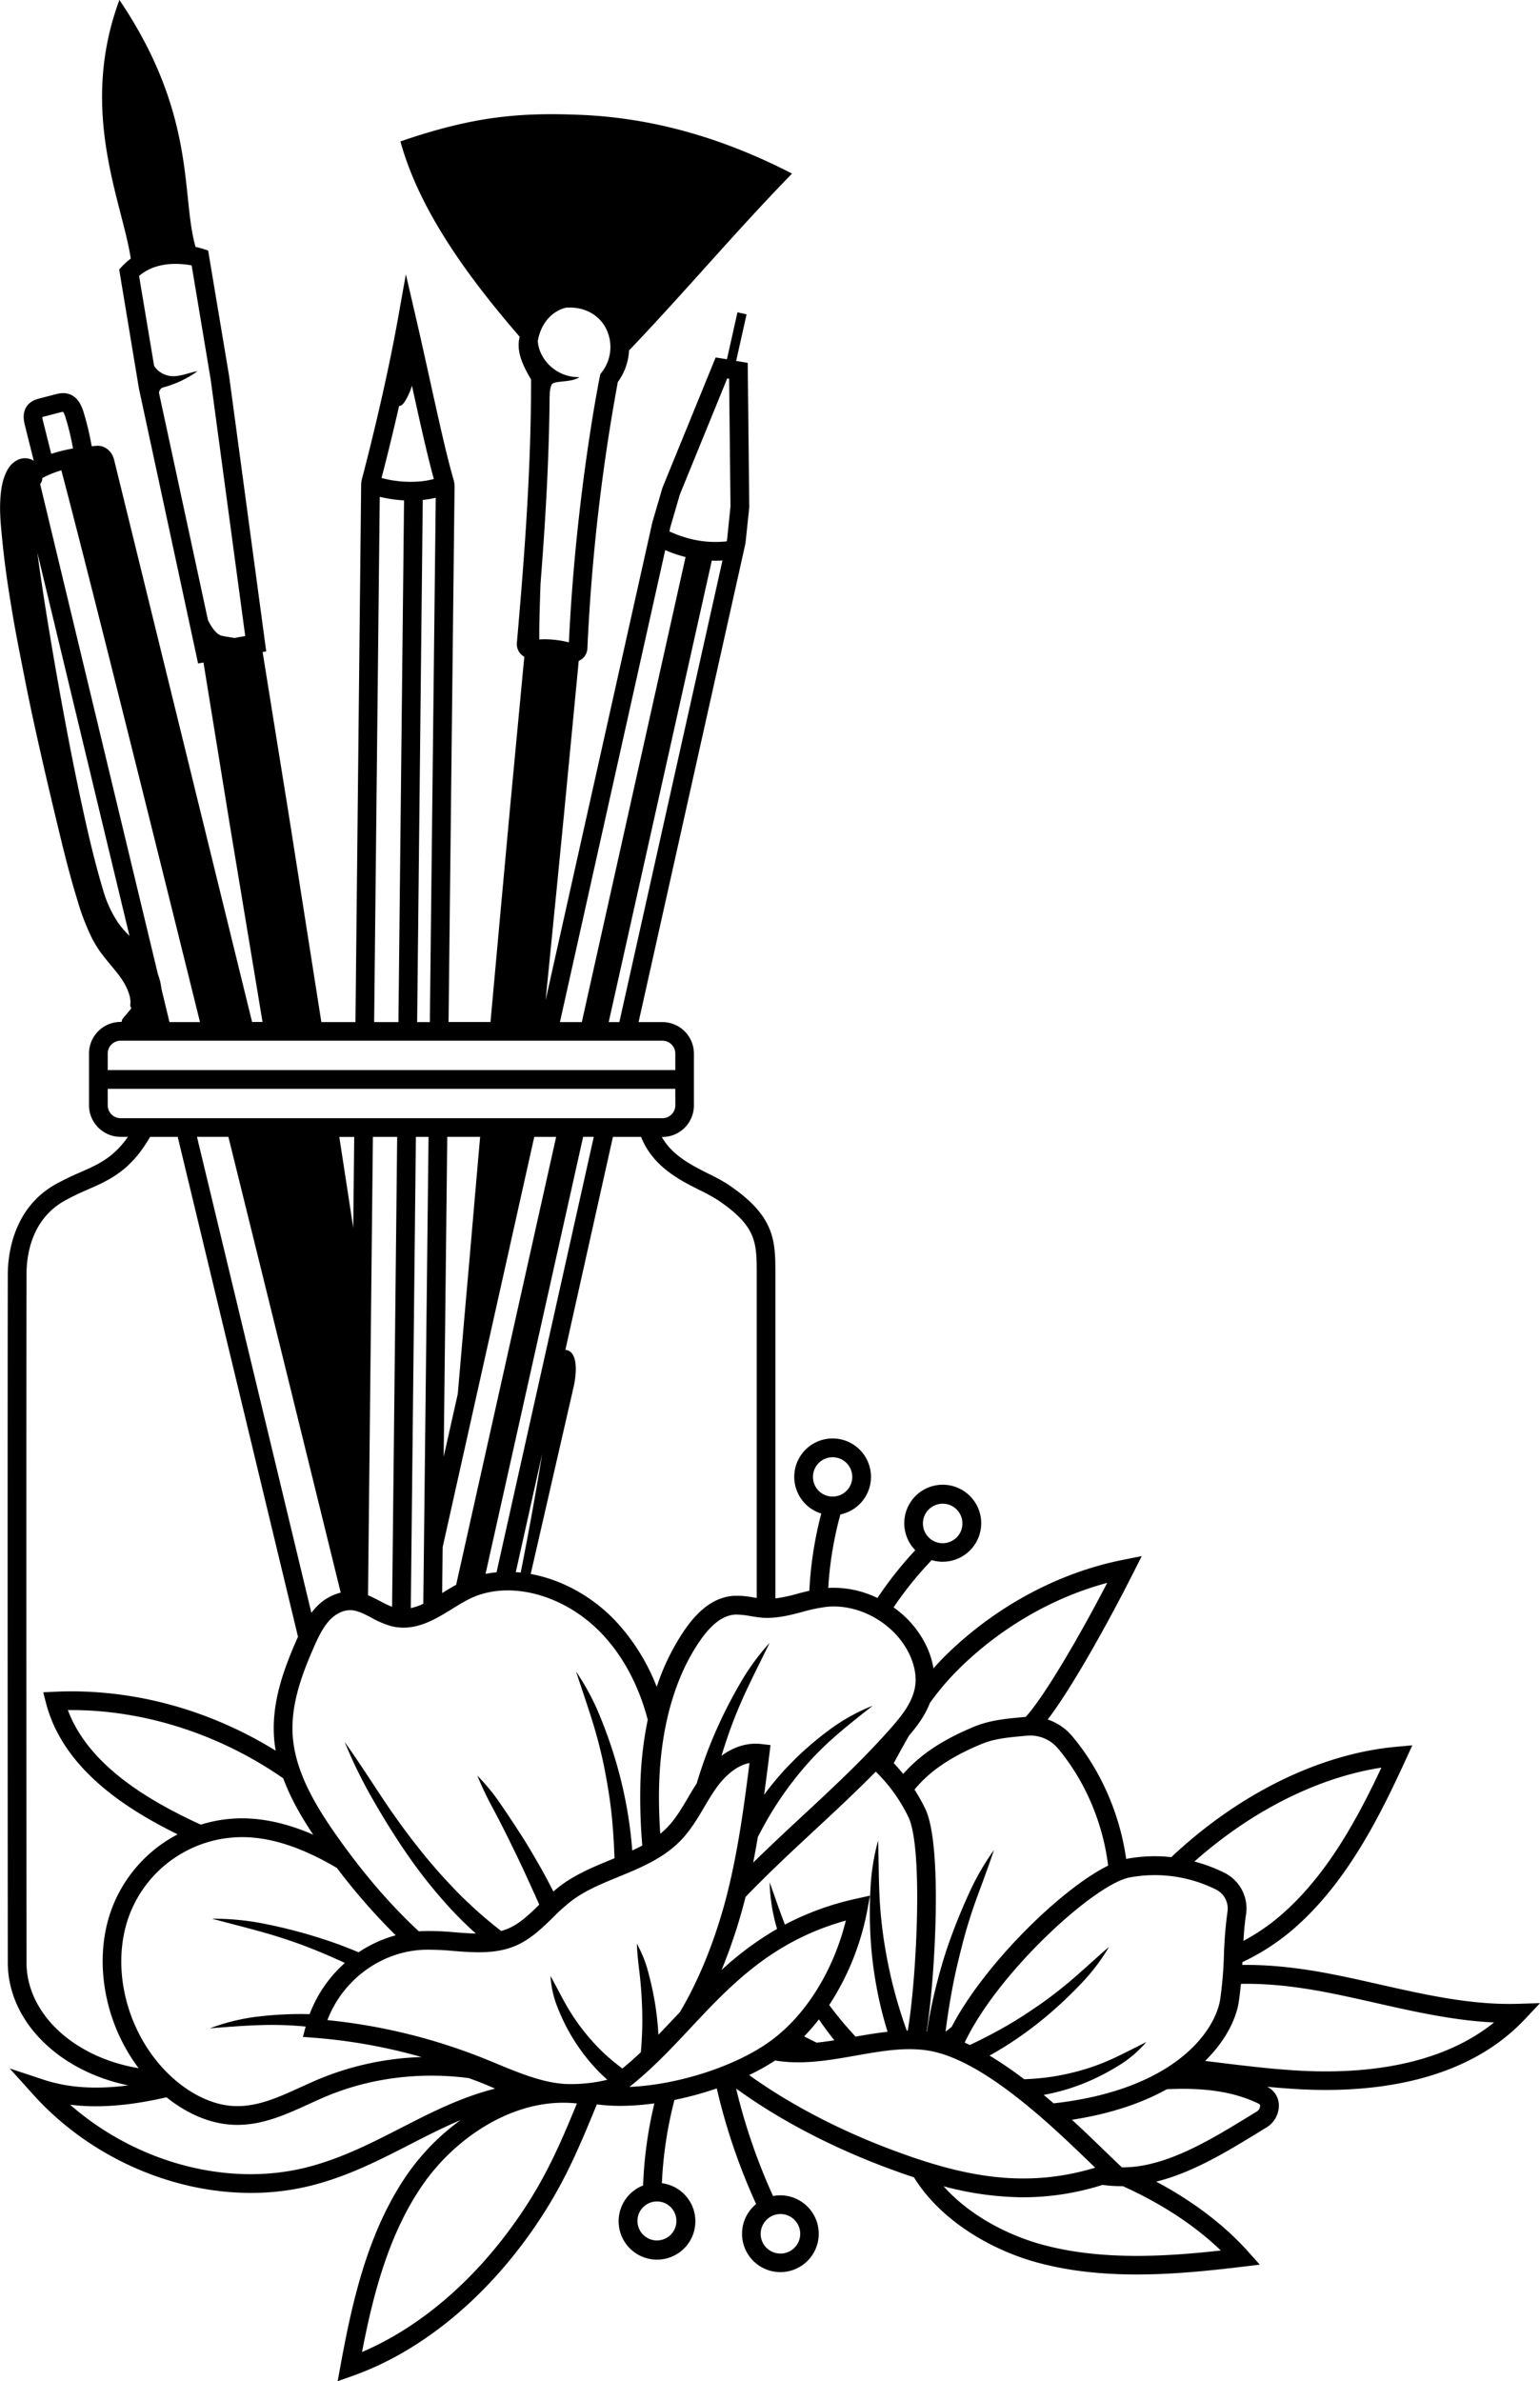 <svg xmlns="http://www.w3.org/2000/svg" viewBox="0 0 857.83 1325.57"><title>Asset 5</title><g id="Layer_2" data-name="Layer 2"><g id="Layer_1-2" data-name="Layer 1"><path d="M3.12,316.76c.94,7,2,13.88,3.16,20.77,2.2,13.81,5,27.48,7.68,41.14s5.68,27.27,8.75,40.85S29,446.65,32.25,460.2,38.84,487.32,43.07,501a132.66,132.66,0,0,0,8.06,21.12,63.42,63.42,0,0,0,6.45,10.08c2.32,3,4.63,5.64,6.58,8.07a55.22,55.22,0,0,1,4.9,6.84,31.41,31.41,0,0,1,2.92,6.5q.22.77.39,1.5l.08.38,0,.27a3.48,3.48,0,0,1,.12.56,10.92,10.92,0,0,1,.08,2.35,4.76,4.76,0,0,0,0,1.69,3.55,3.55,0,0,0,.34.57.62.62,0,0,1-.11.76L68.46,567a2.66,2.66,0,0,0-.34.51,3.17,3.17,0,0,0-.34,1.4h-.61a17.61,17.61,0,0,0-17.59,17.59v28.8a17.61,17.61,0,0,0,17.59,17.59h4.09c-8.13,11.63-16.51,15.33-26.48,19.72a146.46,146.46,0,0,0-14.18,6.89C7,673,4.36,699,4.34,709.49c-.2,117.18,0,380.31,0,383,0,32.84,28.54,60.53,67.08,68.45-18.26,2.39-33.63,1.32-47.32-3.22l-18.71-6.19,13.2,14.63c31.31,34.7,77,54.65,121.13,54.65a137.68,137.68,0,0,0,33.74-4.11c20.34-5.15,37.85-14.13,54.78-22.81,9.51-4.87,18.78-9.61,28.34-13.63a126.23,126.23,0,0,0-28.75,28.85c-22.88,32.24-31.67,72.47-38.12,107.65l-1.62,8.86,8.48-3c37.51-13.3,73.22-42.36,100.57-81.83,16.37-23.64,24.52-43,35.32-69.26l1.94.22a97.57,97.57,0,0,0,11.17.6,141.18,141.18,0,0,0,18.94-1.38,232,232,0,0,0-6.29,45.73c-.37.14-.74.27-1.1.44a21.37,21.37,0,1,0,16.35-.56h0a21.67,21.67,0,0,0-4.78-1.17,222.69,222.69,0,0,1,7-46.35,189.39,189.39,0,0,0,23.58-6.43A337.23,337.23,0,0,0,421.19,1227a21.36,21.36,0,1,0,21-3.46h0a21.11,21.11,0,0,0-11.57-1,327.45,327.45,0,0,1-20.57-59.82c28.58,20.71,59.26,34.75,82.16,43.42,5.71,2.16,11.33,4.16,16.9,6,14.55,23.67,42.47,40.32,68.78,47.45,18.07,4.91,36.82,6.63,55.32,6.63,20.22,0,40.13-2.06,58.54-4.27l10-1.2-6.69-7.46c-13.29-14.79-30.67-27.9-51-38.76,20.31-5,39.55-16.77,58.22-28.21l3-1.85a14.31,14.31,0,0,0,7.09-12.75,11.57,11.57,0,0,0-6.55-10c6.14.58,12.28,1.07,18.42,1.39,4.55.24,9.3.38,14.2.38,36.46,0,81-7.69,110.76-39.16l8.64-9.16-12.58.37c-25.66.75-51.54-5.09-76.58-10.74-10.19-2.3-20.73-4.68-31.18-6.61h0c-12.34-2.22-28.35-4.52-45.51-4.29,0-.52,0-1,.08-1.57a125.47,125.47,0,0,0,27.41-17.58c30.13-25.61,48.56-62.44,63.48-94.94l3.75-8.18-9,.82c-39.63,3.65-81.4,23-117.63,54.53-2.66,2.32-5.19,4.61-7.62,6.9a85.17,85.17,0,0,0-25.15,1c-3.5-25.09-14.36-49.82-30.24-68.54a30.28,30.28,0,0,0-13.46-9.08c13-16.92,33.17-52.92,47.56-81.43l4.82-9.53-10.48,2.08c-36,7.15-71,26-98.53,53-2.49,2.44-4.82,4.92-7,7.43-1.64-10.19-7.21-20.54-15.77-28.67a60.32,60.32,0,0,0-6.46-5.31A200.89,200.89,0,0,1,519,868.52a21.08,21.08,0,0,0,5.48.9h.62A21.43,21.43,0,1,0,509.84,863a210.08,210.08,0,0,0-21.08,26.61,55.85,55.85,0,0,0-27.41-5.6,198.8,198.8,0,0,1,6.78-40.91,21.37,21.37,0,1,0-23.43-11.33,21.24,21.24,0,0,0,12.37,10.7l.42.12a208.44,208.44,0,0,0-6.66,43c-2.15.5-4.27,1-6.35,1.59a93.66,93.66,0,0,1-12.57,2.68V709.49c0-18.78,0-32.35-26.32-50.07a101.21,101.21,0,0,0-10.94-6c-9.61-4.83-20.14-10.16-26-20.45h.3a17.61,17.61,0,0,0,17.59-17.59v-28.8A17.61,17.61,0,0,0,369,569H355.71l59.53-266.46,2.13-20.15L416.5,202l-6.44-1.07,5.8-25.93-5.07-1.13L404.93,200l-6.29-1L369,271.56l-5.61,19.17L303.91,556.89c1.6-16,3.15-31.56,4.63-46.5,2-19.85,3.81-38.62,5.52-55.95,3.33-34.67,6.11-63.56,8.05-83.78.08-.93.17-1.83.25-2.73a8.43,8.43,0,0,0,1.44-.79,8,8,0,0,0,3.4-6.24,1085.7,1085.7,0,0,1,16.95-148.23,32.47,32.47,0,0,0,6.24-17.57c31-32.41,59.4-66.28,90.8-98.45-38.73-20-77.86-31.07-117.85-32.71-34.43-1.41-59.73.89-100.29,14.78,10.74,39.32,39.08,77.15,66.42,108.74-.14.76-.31,1.5-.42,2.3-1.06,7.93,3.56,16,6.78,21.53,0,47.28-3.18,92.84-7.91,146.57a8,8,0,0,0,2.43,6.5,7.94,7.94,0,0,0,1.71,1.26c-.07.72-.14,1.42-.21,2.16-1.91,20.23-4.64,49.12-7.91,83.79-1.59,17.34-3.31,36.12-5.14,56-1.77,19.53-3.64,40.11-5.58,61.39H249.86L253.2,271a13.37,13.37,0,0,0-.54-3.95c-3.8-12.94-8-32.09-12.92-54.27-2.53-11.48-5.15-23.34-7.93-35.37l-5.73-24.71-4.47,25c-7.11,39.61-17.89,81-20,88.95a13.6,13.6,0,0,0-.44,3.31L198,569H179l-.06-.39c-3.66-23.29-7.2-45.81-10.56-67.17s-6.48-41.55-9.5-60.17c-5-31-9.28-57.66-12.59-78.27l2-.36-20.62-153-11.72-70.15-3-1a38,38,0,0,0-4-1c-8.26-28.3,1-73.18-42.44-137.54-22.9,61.87,1.49,112.1,6.34,144a37.4,37.4,0,0,0-4.69,4.15l-1.78,1.89L77.4,216.35l32.94,153,3-.53c3.34,20.52,7.64,47,12.62,77.7,3,18.62,6.42,38.78,9.93,60.1,3.3,19.86,6.77,40.74,10.35,62.31h-5.82l-76.87-313c-1.16-4.73-5.16-8-9.47-7.76-1,.06-2,.16-3,.24a165.11,165.11,0,0,0-4.26-18.1c-1.08-3.65-2.52-7.34-5.71-9.6-4-2.82-8.29-1.7-10.36-1.16l-8.78,2.28c-1.77.46-6.47,1.68-8.19,6.57-1.08,3.08-.48,6.13.24,9l4.79,19.12c-.26-.16-.51-.33-.79-.47a10.08,10.08,0,0,0-3.65-.94,9.55,9.55,0,0,0-4.67,1A12.44,12.44,0,0,0,5,260.24a18.47,18.47,0,0,0-2.05,3.84,32.26,32.26,0,0,0-1.14,3.19c-.29,1-.53,2.16-.76,3.25-.13.58-.22,1.09-.28,1.57l-.2,1.5c-.94,7.91-.45,15,.21,22.11S2.21,309.79,3.12,316.76Zm421.31,923a11,11,0,1,1,6.42,14.1A10.92,10.92,0,0,1,424.43,1239.74Zm89.68-392a11,11,0,0,1,10.94-10.64h.32a11,11,0,1,1-11.26,10.64ZM130.67,355.15c-2.41-.34-4.86-.75-7-1.18-2.57-.5-5.61-4.06-7.84-8.82L88.56,218.71a3.41,3.41,0,0,1,2.21-3,58.39,58.39,0,0,0,19.28-9.08c-4.07.69-8,2.38-12.07,2.73a12.88,12.88,0,0,1-11.81-5.17c-.12-.16-.21-.34-.32-.5l-8.38-50.06c9.74-8.4,23.31-7,29.28-5.88l10.59,63.42L136.6,354.09ZM14.76,1092.43c0-2.64-.2-265.76,0-382.93,0-10.82,2.77-30.54,21-40.9A138.05,138.05,0,0,1,49,662.18c12.14-5.34,23.69-10.42,34.61-29.25H99L166,911.21c-.34.74-.67,1.49-1,2.24-7.42,17-14,35.45-12.23,55.23.18,2,.47,4,.81,5.94q-6.24-3.86-12.77-7.34C106.14,948.87,68,940.06,30.49,941.81l-6.43.3,1.63,6.23c9.7,36.93,45.38,59.11,73.25,72.86a77.36,77.36,0,0,0-36.73,41.54c-10.44,28.22-4.19,63.15,15,88.63C41.55,1145.48,14.76,1121.3,14.76,1092.43ZM206.88,900.59a51.36,51.36,0,0,0,10.93,4.65c13.1,3.36,24.21-3.49,34-9.52,3.45-2.13,6.72-4.15,10-5.75,22-10.66,53.16-2.19,74,20.13,11.65,12.5,20.22,28.91,25,47.3a205.33,205.33,0,0,0-4.12,36.75,310.57,310.57,0,0,0,1.09,33.25c-1.81,1-3.69,1.89-5.6,2.77-.47-6.2-1.17-12.39-2.15-18.52a239.57,239.57,0,0,0-6.19-28.36A257.94,257.94,0,0,0,334.43,956a131.62,131.62,0,0,0-13.54-25.42c3,9.16,6.09,18.08,8.92,27.1a257.6,257.6,0,0,1,7,27.36c1.78,9.23,3.29,18.49,4.15,27.82q1,10.82,1.32,21.65l-1.78.73c-9.89,4.06-20.1,8.25-28.87,15-1.16.89-2.28,1.83-3.39,2.79-2.39-4.71-4.86-9.38-7.48-14-3.42-5.93-6.82-11.86-10.54-17.59s-7.46-11.45-11.34-17.06a111.7,111.7,0,0,0-13-15.87,187.15,187.15,0,0,0,8.81,18.44q4.77,8.94,9.21,18c2.92,6.08,5.94,12.1,8.72,18.23q3.94,8.57,7.78,17.15c-5.63,5.51-11,10.67-17.57,13.41a31.2,31.2,0,0,1-3.64,1.24,235,235,0,0,1-22.66-19.84A308.4,308.4,0,0,1,233,1028.59c-7.39-9.3-14.33-19-20.94-29S199,979.6,192,969.77a265.57,265.57,0,0,0,15.93,32.44c6,10.46,12.39,20.74,19.31,30.71a273.43,273.43,0,0,0,22.73,28.56q7.14,7.83,15.1,14.94c-3.82-.08-7.76-.38-11.79-.7a150.89,150.89,0,0,0-17.7-.67c-.76,0-1.52.09-2.28.14q-24-22.26-45.94-53.48c-10.95-15.58-22.39-34.18-24.2-54-1.59-17.43,4.54-34.39,11.4-50.11,2.56-5.85,5.17-11.44,9-15.56s8.61-6.13,13.07-5.55C199.88,896.93,203.28,898.7,206.88,900.59ZM205,888.12l2.72-255.19h13.52l-2.83,261.59a58.15,58.15,0,0,1-6.71-3.17C209.54,890.22,207.33,889.07,205,888.12Zm23.83,7.13,2.83-262.32h7.05l-2.92,259.9A32,32,0,0,1,228.84,895.25ZM297.6,632.93h12.19l-55.7,249.34c-2.64,1.44-5.22,3-7.74,4.58l-.06,0,.29-25.55ZM247.14,811l2-178.1h18.32c-.12,1.33-.24,2.64-.36,4-2,22.76-4,45.89-6,69C259,729.42,257,752.91,255,776Zm29.45,64.31c-2.07.2-4.11.49-6.13.89l54.36-243.3h5.93ZM302,809.46c-3.38,20.81-7.53,43.83-11.95,66-.92-.1-1.83-.17-2.74-.24ZM147.8,1076.09a276.74,276.74,0,0,1,28.78,9.91q7.86,3.23,15.54,6.79a71.84,71.84,0,0,0-19.64,28.5,200.81,200.81,0,0,0-27.21,1.18,113.1,113.1,0,0,0-28.31,6.71c9.68-.76,19.17-1.53,28.67-1.8a194.68,194.68,0,0,1,24.64.82l-1.53,5.76,6.25.48a304.54,304.54,0,0,1,59.85,10.74,162,162,0,0,0-56.68,12.06c-3.55,1.47-7.11,3.09-10.55,4.66-12.81,5.85-24.91,11.38-38.14,10.5-12.51-.83-26.11-7.94-37.31-19.51-22.24-23-30.53-58.54-20.18-86.54a67.27,67.27,0,0,1,67.45-43.46c14.71,1,30.43,6.55,48,16.88l.25.15a342.94,342.94,0,0,0,32.76,37.48,70.25,70.25,0,0,0-20.69,9.46c-6.81-2.85-13.72-5.46-20.74-7.68a284,284,0,0,0-30.1-7.87,145.28,145.28,0,0,0-30.83-3.15C128.13,1070.84,138,1073.29,147.8,1076.09Zm-40.16-62.24C82.8,1002,49.36,982.9,37.79,952h1.85c41.79,0,83.58,14,118.12,38,4.17,11.29,10.32,21.82,16.72,31.39-12-5.22-23.36-8.17-34.32-8.93a76.85,76.85,0,0,0-28.27,3.33Q109.76,1014.85,107.64,1013.85Zm89.13-330.32c-2.22-14.45-4.43-28.86-6.62-43.13-.38-2.5-.76-5-1.15-7.47h8.31Zm-7,203.11a27.94,27.94,0,0,0-13.86,8.3,34.32,34.32,0,0,0-2.46,2.95l-63.73-265h17.5C148.75,719.9,170.73,809.11,189.79,886.64Zm33.7,297.93c-16.41,8.41-33.39,17.12-52.59,22-44.18,11.18-95.14-2.74-131.84-34.88,15.62,2,33.17.6,53.72-4.12,11.26,9.09,23.76,14.43,36,15.25,1.17.07,2.33.11,3.49.11,14.41,0,27.24-5.85,39.67-11.53,3.36-1.53,6.83-3.12,10.22-4.52,24.34-10.11,51.74-13.51,78.93-10,5,1.76,9.87,3.7,14.68,5.88C256.66,1167.57,239.86,1176.18,223.49,1184.57Zm65.08,50.22c-24,34.64-54.57,60.82-86.89,74.59,6.13-31.73,14.92-66.5,34.65-94.29,16.63-23.43,45.9-44.49,77.46-44.49a69.33,69.33,0,0,1,7.59.41C311.52,1194.91,303.59,1213.12,288.57,1234.79Zm48.32-91.32a117.5,117.5,0,0,1-21.65-27.55c-2.92-5.17-5.58-10.48-8.58-15.91a55.38,55.38,0,0,0,4.13,18,106.24,106.24,0,0,0,19.52,31.81,95.5,95.5,0,0,0,8,8,85.3,85.3,0,0,1-19.67,2.4c-13.58.3-27.72-5.48-41.38-11.11-2.35-1-4.69-1.94-7-2.87a320.84,320.84,0,0,0-87.87-21.63c8.54-22.39,29.78-38.18,53.62-39.16a141,141,0,0,1,16.46.65c11.52.9,23.43,1.82,34.41-2.75,8.56-3.56,15-9.84,21.19-15.9a113,113,0,0,1,10-9c7.66-5.88,16.8-9.63,26.47-13.6,12.47-5.12,25.36-10.4,35.09-20.7,5.16-5.46,9-11.88,12.65-18.09,2.3-3.88,4.48-7.55,6.95-11,2.77-3.85,9.48-11.86,18.29-13.59-3.55,28-7.47,56.77-15.4,83.64-6.14,20.79-14.21,39.65-23.35,55l-1.54,1.64c-3.51,3.74-7,7.43-10.46,11a.22.22,0,0,0,0-.08,165.53,165.53,0,0,0-1.88-17.4,174.06,174.06,0,0,0-3.69-17,66.87,66.87,0,0,0-6.42-16.16c.2,5.87.92,11.48,1.57,17.09s1.06,11.22,1.28,16.82.26,11.18,0,16.74c-.14,3.26-.37,6.49-.63,9.72q-5,4.73-10.28,9.08A121.18,121.18,0,0,1,336.89,1143.47ZM485,1079.93a223.16,223.16,0,0,0,3.56,27.8,213.05,213.05,0,0,0,5.85,23.38c-6,.65-11.94,1.66-17.82,2.7a200,200,0,0,1-14.69-17.61,145.81,145.81,0,0,0,21.27-53.13l1.45-7.76-7.71,1.72a157.81,157.81,0,0,0-39.69,14.4c-3-7.72-5.64-15.58-8.51-23.57a99.79,99.79,0,0,0,4,25.5l.15.48a173.41,173.41,0,0,0-30.94,22.89,294.5,294.5,0,0,0,10.1-28.67q1.75-6,3.27-12c12.32-12.85,25.38-25,38.24-36.94,11.43-10.61,23.11-21.48,34.3-32.84a90.24,90.24,0,0,1,18.2,25.34c8.45,17.7,4.31,92.25-.39,118.83h-.56q-4.35-12.12-7.56-24.67a267.31,267.31,0,0,1-5.29-26.57,240.18,240.18,0,0,1-2.46-27.1c-.33-9.1-.35-18.22-.63-27.5a123.72,123.72,0,0,0-4.29,27.45A245.21,245.21,0,0,0,485,1079.93Zm-20.26,55.91c-3.34.53-6.63,1-9.9,1.31q-3.53-1.73-6.92-3.48a112.59,112.59,0,0,0,8.24-9.46Q460.23,1130.21,464.77,1135.84Zm-94.95,90.44a10.85,10.85,0,1,1-3.86-.71A11,11,0,0,1,369.82,1226.28Zm-19.2-64.48c12.69-10,23.55-21.6,34.13-32.89,22.3-23.77,45.31-48.3,86.45-59.71-6.93,27.83-22.11,52.37-41.53,66.7C410.07,1150.35,377.41,1160.69,350.62,1161.8Zm145.29,34.68c-22-8.32-51.27-21.66-78.6-41.27a123.68,123.68,0,0,0,14.5-8.12c15.11,2.54,30.27-.14,44.93-2.73,16.32-2.88,31.74-5.6,46.43-1.43,29.55,8.39,64.23,41.92,85,62l1.91,1.84C570.17,1218.81,535.31,1211.4,495.91,1196.48Zm184.15,56.4c-31.72,3.5-67,5.53-99.43-3.27-20-5.43-41-16.72-55-32.5a174.7,174.7,0,0,0,44.29,6.14,147,147,0,0,0,44.22-6.89,82.83,82.83,0,0,0,10.44.7l.93,0C647,1226.76,665.54,1238.92,680.06,1252.88Zm19.77-77.22-3,1.84c-19.9,12.19-40.47,24.8-61.29,28.25a65.61,65.61,0,0,1-10.57.84l-1.52-1.43c-2.4-2.27-5.11-4.89-8.08-7.76-5.29-5.12-11.46-11.09-18.24-17.31,22.12-3.39,39.47-9.56,52.87-17,21.7-1,37.66,1.5,51.23,8.09h0a1.18,1.18,0,0,1,.73,1.14A4,4,0,0,1,699.83,1175.66Zm35.78-67.13c10.24,1.89,20.68,4.24,30.77,6.52,21.43,4.84,43.48,9.82,65.87,10.87-31,25-74.73,28.6-107.48,26.88-16.54-.87-33.4-3-49.71-5l-3.72-.47c11.64-11.46,17.18-23.49,18.65-32.45.56-3.47.94-7,1.25-10.45C707.87,1104.1,723.56,1106.36,735.61,1108.53Zm-68.68-73.6c31.79-27.66,67.87-45.5,102.59-50.88-13.76,29.24-30.85,60.77-56.81,82.85a115.85,115.85,0,0,1-20.05,13.61c.31-5,.71-9.93,1.46-14.8a22.15,22.15,0,0,0-12.33-23.25,86.6,86.6,0,0,0-16.44-6.13Zm-37.79,10.29a76.44,76.44,0,0,1,48,6.58,11.8,11.8,0,0,1,6.65,12.32,232.71,232.71,0,0,0-2,24.5,220.26,220.26,0,0,1-2.09,24.55c-2.94,17.94-25.78,50.29-92.78,57.78h0c-1.81-1.57-3.66-3.14-5.52-4.7,1.5-.28,3-.57,4.48-.91a115.41,115.41,0,0,0,19.44-6.18,126.17,126.17,0,0,0,18-9.34,63.71,63.71,0,0,0,15.24-13c-6,3-11.76,6-17.61,8.74a119.93,119.93,0,0,1-18,6.81,132.45,132.45,0,0,1-18.65,4q-6.9.92-13.81,1.15a207.06,207.06,0,0,0-19.24-13.16c4.59-2.57,9.09-5.29,13.44-8.21A209,209,0,0,0,584.66,1121a232.92,232.92,0,0,0,18.1-17.29,108.73,108.73,0,0,0,15-19.87c-6.35,5.42-12.33,11-18.47,16.34a228.5,228.5,0,0,1-19.13,15.1c-6.65,4.64-13.39,9.1-20.42,13.07q-9.57,5.46-19.51,10.11c-1-.46-1.92-.91-2.88-1.33C555.88,1098,609.62,1049,629.14,1045.22Zm-40-72.06c15.1,17.8,25.27,41.52,28.15,65.45-26,12.81-68.75,54.57-87.2,89.83-1.11.87-2.23,1.74-3.35,2.59q1.44-11.54,3.57-23c1.61-8.87,3.74-17.64,6-26.39s5-17.39,8.14-25.92,6.32-17,9.25-25.8a140.28,140.28,0,0,0-13.81,23.93q-5.79,12.56-10.5,25.63c-3.17,8.69-5.75,17.6-8,26.58-2.08,8.2-3.74,16.53-5,24.91l-.21,0c4.54-27.81,9.16-103.25-.68-123.85a97.8,97.8,0,0,0-6.07-10.85c6.65-8,16.8-16.87,37.31-25.35,7.17-3,14.71-3.66,23.43-4.48l1.73-.16c.65-.06,1.31-.09,2-.09A20.08,20.08,0,0,1,589.13,973.16Zm-54.84-44.22c23.32-22.94,52.26-39.64,82.48-47.75-17.14,33-35.18,62.93-44.37,73.46l-1.07,1.2-.48,0-1.71.16c-9.16.86-17.82,1.67-26.44,5.23-17.55,7.25-29.78,15.34-39.59,26.32q-2.49-3.09-5.23-6c2.82-5.23,5.64-10.38,8.58-15.44,4.41-5.17,8.83-11,11.49-18A145.9,145.9,0,0,1,534.29,928.94ZM454,827.11h0a10.95,10.95,0,1,1,6.34,5.49A10.85,10.85,0,0,1,454,827.11Zm-6.89,70.21a85.88,85.88,0,0,1,13.54-2.8c12.69-1.22,26.29,3.75,36.34,13.3,9.07,8.61,14.11,20.53,12.85,30.36-1.16,9-7.33,16.7-13,23.19-15.55,17.74-33.25,34.18-50.38,50.07-9,8.34-18,16.76-26.91,25.47q1.4-7.08,2.58-14.21c2.24-4.37,4.6-8.67,7.12-12.88a192,192,0,0,1,15.89-22.51,168.39,168.39,0,0,1,19.23-19.94c6.95-6.15,14.28-11.89,21.74-17.78a105.77,105.77,0,0,0-24.83,13.95,175.15,175.15,0,0,0-21.56,18.94,161.45,161.45,0,0,0-14.07,16.67c1-7.51,2-15,2.9-22.43l.65-5.22-5.23-.6c-7.52-.86-15.14,1.47-22.08,6.56,1.15-3.72,2.34-7.41,3.6-11.1a260.74,260.74,0,0,1,10.69-26.15c4-8.55,8.34-17,12.51-25.63a131.72,131.72,0,0,0-16.86,23.34,263.13,263.13,0,0,0-13.08,25.79,245.53,245.53,0,0,0-10.08,27.2c-.2.62-.36,1.25-.55,1.87-1.71,2.64-3.32,5.32-4.88,8-3.54,6-6.89,11.62-11.26,16.24a43.75,43.75,0,0,1-4.2,3.86c-.59-8.85-.86-17.67-.64-26.42.83-32.86,8.77-61,23-81.36,6.36-9.13,12.68-13.79,19.31-14.25.39,0,.78,0,1.19,0a47.93,47.93,0,0,1,7.46.85c2.19.36,4.46.74,6.81.91C432.81,901.08,440.09,899.17,447.12,897.32ZM390,662.68a96.29,96.29,0,0,1,9.8,5.38c21.72,14.62,21.72,23.58,21.72,41.43V889.61l-1.75-.28a47.1,47.1,0,0,0-11.06-.92c-10,.68-18.85,6.79-27.14,18.68a125.57,125.57,0,0,0-15.75,32A114.66,114.66,0,0,0,343.44,903c-13.38-14.35-30.64-23.61-47.82-26.76q11.94-52,23.87-104c1.85-8.06,2.35-19.35-3.82-20.65a1.63,1.63,0,0,0-.76,0l26.51-118.68H357.1C363.66,649.46,378.54,656.94,390,662.68Zm-13.81-47.34a7.18,7.18,0,0,1-7.17,7.17H67.17A7.18,7.18,0,0,1,60,615.34v-9.19H376.16ZM345,569h-5.93L396.49,312.1c.62,0,1.24.06,1.86.06,1.36,0,2.72-.06,4.09-.14Zm28.43-275.62,5.26-18.08,26.4-64.62,1.05.18.77,71.05L405,300.51l-.19.86c-10.79,1.17-21.11-.61-31.92-5.52Zm-2.88,12.87a77.43,77.43,0,0,0,11.33,3.87L324.09,569H311.9Zm-54.38-135c8.55-.42,16.13,3.26,20.37,9.81h0a22.91,22.91,0,0,1-1.39,26.25l-.77,1-.24,1.21c-.14.66-13.36,65.84-17.25,148.09a55.6,55.6,0,0,0-13.78-1.73c-.89,0-1.8.07-2.7.11-.09-6.51.19-17.64.68-31,2.87-36.53,4.75-70,5.06-104,0-.47.05-.94.08-1.39a13.86,13.86,0,0,1,1-5.39c1.27-2.58,11-1,15.54-4.27a23,23,0,0,1-22.16-15,20.61,20.61,0,0,1-1.06-5C302.19,175,313.28,171.33,316.21,171.19ZM222.31,226c1.25,0,2.32-1.14,3-2.21a34.27,34.27,0,0,0,4.15-9.09l.09.4c4.52,20.52,8.48,38.46,12.12,51.55a44.49,44.49,0,0,1-10.19,1.52,62.25,62.25,0,0,1-18.95-2.07C214.42,258.89,218.2,244,222.31,226Zm20.41,51.15L239.44,569h-7.08l3.13-290.69A49.63,49.63,0,0,0,242.72,277.1Zm-31.19-.57a76.87,76.87,0,0,0,13.54,2L221.94,569H208.41ZM369,579.37a7.17,7.17,0,0,1,7.17,7.17v9.19H60v-9.19a7.17,7.17,0,0,1,7.17-7.17ZM24.54,231.91l8.78-2.29a10.28,10.28,0,0,1,1.8-.34c.26.28.84,1.19,1.66,4a153.86,153.86,0,0,1,3.9,16.4,81.92,81.92,0,0,0-12.14,3l-4.46-17.82a18.25,18.25,0,0,1-.53-2.65C23.76,232.13,24.07,232,24.54,231.91Zm-1,34.73c0-.18,0-.36.06-.53a56.51,56.51,0,0,1,10.58-4.28C47.47,312.14,77.77,433.32,111.4,569h-17L89.9,550.4A32.35,32.35,0,0,0,88,542.49l-65.64-273A5.25,5.25,0,0,0,23.55,266.64ZM72.12,521l-.73-.73a50.54,50.54,0,0,1-5.72-6.75,64.93,64.93,0,0,1-8-17.18c-3.89-12.89-7.2-26.27-10.19-39.73s-5.8-27-8.44-40.55C33.81,389,29,361.74,24.72,334.56c-1.39-9-2.75-18-3.92-26.91Z"/></g></g></svg>